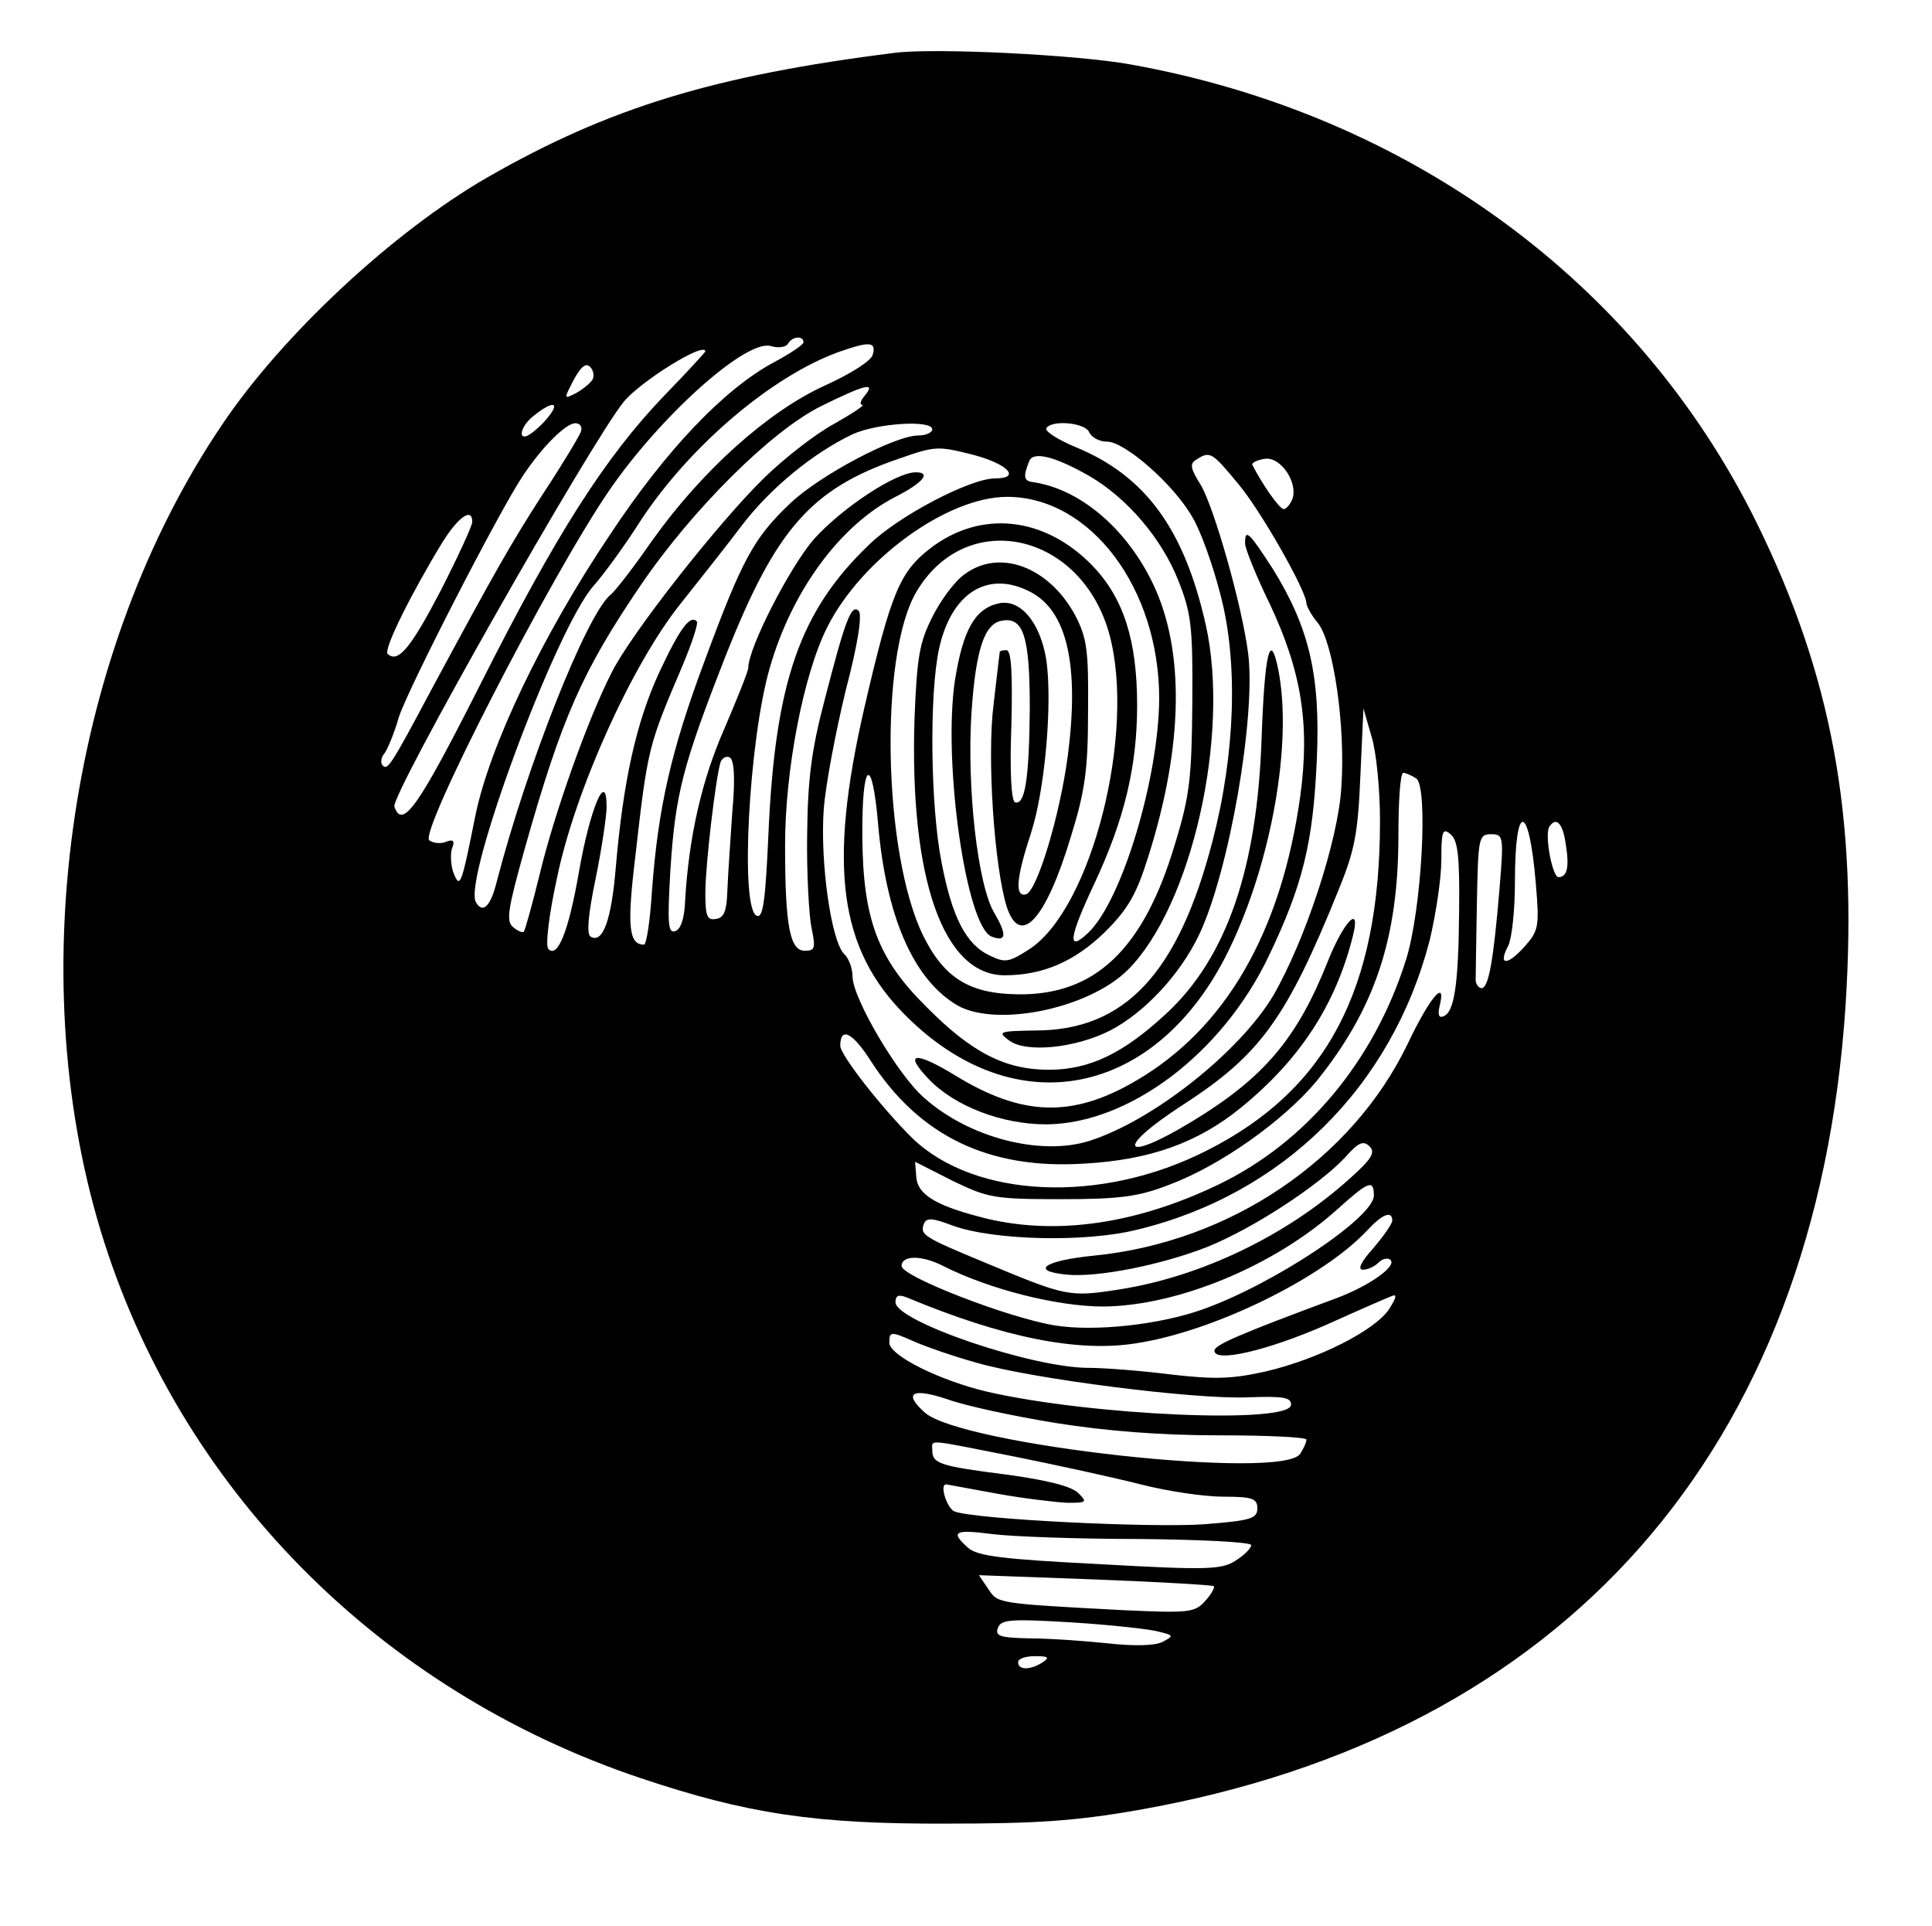 <?xml version="1.0" standalone="no"?>
<!DOCTYPE svg PUBLIC "-//W3C//DTD SVG 20010904//EN"
 "http://www.w3.org/TR/2001/REC-SVG-20010904/DTD/svg10.dtd">
<svg version="1.0" xmlns="http://www.w3.org/2000/svg"
 width="315pt" height="314pt" viewBox="0 0 315 314"
 preserveAspectRatio="xMidYMid meet">

<g transform="translate(0,314) scale(0.1,-0.1)"
fill="#000000" stroke="none">
<path d="M1460 3054 c-296 -37 -468 -90 -665 -203 -153 -88 -335 -257 -434
-405 -246 -365 -325 -889 -197 -1312 127 -419 454 -750 881 -893 173 -58 285
-75 500 -74 142 0 207 4 310 22 696 122 1106 587 1154 1311 20 308 -22 538
-145 788 -194 393 -568 666 -1021 747 -89 16 -318 27 -383 19z m-150 -472 c0
-4 -21 -18 -47 -32 -81 -43 -176 -142 -268 -281 -111 -165 -197 -346 -220
-459 -23 -115 -25 -120 -36 -92 -4 12 -5 30 -2 39 5 12 2 15 -9 11 -8 -4 -21
-3 -28 2 -18 11 196 428 293 570 83 121 222 246 263 236 13 -4 26 -2 29 4 7
12 25 13 25 2z m113 -20 c-2 -10 -35 -31 -79 -51 -92 -42 -199 -138 -279 -250
-30 -43 -61 -84 -70 -91 -39 -33 -136 -278 -185 -467 -10 -41 -23 -53 -34 -34
-22 36 130 445 191 515 17 19 52 67 78 108 79 120 212 234 322 274 51 18 62
17 56 -4z m-273 5 c0 -1 -30 -34 -67 -72 -96 -100 -176 -225 -300 -471 -101
-200 -127 -237 -140 -199 -6 19 319 592 374 660 28 34 133 99 133 82z m-184
-46 c-4 -6 -16 -16 -27 -22 -20 -10 -20 -10 -4 21 12 22 20 29 27 22 6 -6 7
-15 4 -21z m444 -26 c-7 -8 -9 -15 -4 -15 5 0 -16 -14 -46 -31 -30 -16 -81
-56 -113 -87 -75 -73 -219 -256 -250 -319 -38 -74 -93 -228 -117 -328 -12 -49
-24 -92 -26 -94 -2 -2 -10 1 -18 8 -11 10 -8 29 20 129 60 212 93 287 188 427
85 125 214 253 295 293 71 35 90 40 71 17z m-525 -45 c-19 -19 -31 -26 -34
-19 -2 7 6 21 19 31 36 29 46 21 15 -12z m62 -14 c-3 -8 -30 -53 -61 -100 -53
-82 -79 -128 -183 -321 -66 -124 -71 -131 -79 -123 -4 4 -3 13 3 20 5 7 16 33
23 58 14 45 165 339 203 395 32 48 70 85 85 85 8 0 12 -6 9 -14z m573 4 c0 -5
-10 -10 -23 -10 -38 0 -161 -65 -209 -111 -59 -56 -78 -91 -139 -256 -55 -147
-76 -240 -86 -375 -3 -49 -9 -88 -13 -88 -25 0 -28 30 -14 145 20 176 21 179
76 308 16 38 27 71 24 74 -11 11 -28 -12 -62 -85 -37 -81 -58 -176 -70 -316
-7 -85 -21 -125 -41 -113 -7 4 -4 36 8 94 10 49 18 102 18 118 0 61 -27 -3
-45 -106 -17 -98 -35 -142 -50 -126 -5 5 1 56 14 115 29 142 122 348 201 447
31 39 77 97 101 129 46 60 115 117 180 148 39 18 130 24 130 8z m256 -5 c4 -8
16 -15 29 -15 29 0 109 -70 139 -123 14 -23 34 -80 46 -127 29 -110 24 -259
-13 -401 -56 -216 -143 -309 -289 -309 -59 -1 -62 -2 -43 -16 27 -21 108 -13
165 16 56 29 114 91 145 156 49 103 93 356 80 459 -10 78 -55 236 -77 274 -17
27 -19 35 -7 42 22 14 25 12 68 -40 37 -44 110 -173 111 -194 0 -5 8 -20 19
-33 25 -32 45 -167 38 -267 -5 -87 -59 -250 -111 -340 -55 -92 -196 -204 -300
-237 -79 -25 -196 5 -269 70 -43 37 -117 163 -117 198 0 13 -6 30 -14 37 -21
22 -39 150 -33 235 3 41 20 129 36 195 20 76 27 123 21 129 -12 12 -22 -15
-56 -147 -21 -80 -27 -127 -28 -217 -1 -63 3 -132 7 -152 7 -34 6 -38 -11 -38
-24 0 -32 40 -32 172 0 123 30 279 69 356 56 111 196 212 293 212 136 0 248
-149 248 -329 -1 -131 -61 -330 -116 -382 -35 -33 -31 -7 11 82 48 103 69 189
69 289 0 106 -22 175 -73 228 -78 80 -181 91 -263 29 -51 -39 -65 -72 -109
-262 -59 -257 -41 -392 67 -500 179 -180 410 -134 527 105 70 143 105 340 81
459 -13 64 -22 27 -27 -111 -7 -214 -57 -359 -155 -450 -70 -65 -125 -92 -192
-92 -71 0 -126 28 -200 103 -79 78 -103 143 -104 276 -1 126 16 138 26 18 13
-144 55 -245 124 -289 61 -41 218 -10 283 55 104 104 167 383 127 562 -35 156
-98 243 -212 290 -29 12 -51 26 -48 31 9 14 64 9 70 -7z m-191 -36 c58 -15 81
-39 37 -39 -40 0 -157 -61 -205 -108 -113 -108 -153 -224 -164 -469 -5 -113
-9 -140 -19 -136 -28 10 -13 287 21 404 36 126 115 233 205 279 45 23 59 40
33 40 -32 0 -119 -57 -166 -109 -39 -45 -107 -177 -107 -210 0 -5 -18 -50 -39
-99 -37 -84 -58 -177 -64 -281 -1 -28 -7 -46 -16 -49 -12 -4 -13 12 -8 99 8
125 20 171 91 352 81 204 138 270 281 319 60 21 64 21 120 7z m191 -35 c62
-36 118 -102 145 -170 21 -53 24 -74 23 -199 -1 -122 -4 -152 -28 -230 -51
-172 -130 -248 -257 -246 -79 1 -120 27 -154 96 -65 133 -72 456 -11 560 82
139 270 97 315 -70 43 -160 -29 -445 -130 -512 -34 -22 -40 -23 -65 -11 -39
18 -62 63 -79 153 -18 91 -20 273 -4 347 20 92 80 129 149 93 60 -31 80 -120
61 -267 -13 -98 -50 -220 -68 -226 -19 -5 -16 27 8 100 23 71 35 212 25 282
-10 62 -43 101 -79 92 -38 -9 -57 -44 -70 -125 -20 -132 18 -402 60 -418 24
-9 25 3 4 39 -27 45 -45 205 -37 327 7 102 21 144 49 149 36 7 46 -26 46 -143
-1 -116 -8 -158 -24 -153 -6 2 -9 49 -6 126 2 84 0 122 -8 122 -6 0 -11 -1
-11 -3 0 -1 -5 -40 -10 -85 -11 -86 1 -263 21 -329 22 -69 64 -23 105 113 23
74 28 109 28 204 1 101 -2 120 -21 157 -43 79 -123 109 -180 67 -16 -11 -39
-42 -53 -70 -21 -42 -25 -65 -29 -167 -8 -260 47 -417 147 -417 63 0 115 23
164 71 38 38 51 61 71 125 56 178 59 333 7 442 -43 90 -119 155 -196 166 -15
2 -16 9 -6 34 6 17 42 8 98 -24z m331 -38 c-4 -9 -10 -16 -14 -16 -7 0 -36 42
-51 72 -2 3 7 8 20 10 26 4 55 -39 45 -66z m-1337 -37 c0 -6 -23 -56 -51 -111
-49 -94 -70 -120 -87 -104 -7 8 41 103 90 183 26 41 48 56 48 32z m1480 -487
c0 -274 -86 -439 -283 -538 -171 -87 -377 -78 -479 20 -49 48 -118 136 -118
151 0 32 20 22 50 -25 79 -122 192 -177 348 -167 107 6 185 34 255 91 96 78
155 168 183 281 13 52 -15 23 -41 -42 -50 -126 -104 -190 -221 -261 -115 -70
-128 -46 -15 27 125 81 168 139 253 349 27 66 32 93 36 187 l5 110 13 -45 c8
-25 14 -87 14 -138z m-1056 15 c-3 -45 -7 -102 -8 -127 -1 -34 -5 -46 -18 -48
-15 -3 -18 4 -18 42 0 45 17 190 25 214 3 7 10 10 15 7 7 -4 9 -35 4 -88z
m1115 54 c20 -13 9 -216 -17 -297 -52 -164 -162 -296 -305 -365 -133 -64 -262
-83 -377 -56 -81 20 -113 38 -116 67 l-2 26 61 -31 c58 -28 68 -30 177 -30 95
0 126 4 175 23 84 31 188 105 242 170 94 117 133 231 133 400 0 56 3 102 8
102 4 0 13 -4 21 -9z m195 -171 c6 -71 5 -77 -19 -104 -28 -31 -43 -30 -26 2
6 12 11 58 11 105 0 131 23 129 34 -3z m49 63 c6 -37 2 -53 -12 -53 -10 0 -23
69 -15 82 11 17 22 7 27 -29z m-174 -107 c-1 -123 -8 -167 -26 -173 -7 -3 -9
3 -6 16 12 48 -16 15 -52 -61 -91 -189 -290 -323 -511 -345 -81 -8 -106 -25
-45 -31 51 -5 155 16 229 45 75 30 183 101 225 146 22 25 30 28 40 18 10 -10
3 -21 -33 -53 -102 -92 -241 -159 -374 -180 -83 -13 -87 -12 -221 44 -99 41
-105 45 -99 62 4 11 13 11 47 -2 66 -24 215 -28 300 -7 238 57 416 233 478
472 10 42 19 101 19 131 0 47 2 53 15 42 12 -10 15 -36 14 -124z m66 37 c-10
-120 -18 -165 -30 -164 -5 1 -10 8 -9 16 0 8 1 65 2 125 2 104 3 110 23 110
20 0 21 -3 14 -87z m-205 -502 c0 -36 -164 -145 -280 -186 -71 -25 -175 -36
-239 -26 -76 12 -251 80 -251 97 0 18 33 18 68 0 75 -38 186 -66 261 -66 121
1 279 66 382 159 50 45 59 49 59 22z m30 -41 c0 -5 -14 -25 -31 -45 -20 -22
-26 -35 -17 -35 8 0 19 5 26 12 6 6 15 8 19 4 11 -10 -34 -42 -87 -62 -162
-60 -200 -77 -200 -86 0 -20 86 0 182 42 51 23 99 44 107 47 9 4 8 -2 -4 -21
-23 -35 -116 -82 -202 -102 -54 -12 -82 -13 -152 -5 -47 6 -109 11 -136 11
-93 0 -315 76 -315 107 0 11 5 13 18 8 158 -66 280 -90 374 -75 126 19 304
106 377 184 25 27 41 33 41 16z m-680 -231 c91 -27 361 -61 445 -57 57 2 70 0
70 -12 0 -32 -325 -18 -495 21 -77 18 -160 59 -160 80 0 18 2 19 38 3 20 -9
66 -25 102 -35z m132 -99 c82 -13 170 -20 266 -20 78 0 142 -3 142 -7 0 -5 -5
-15 -10 -23 -28 -44 -552 14 -612 67 -36 32 -21 41 36 22 30 -11 110 -28 178
-39z m-66 -55 c69 -14 161 -34 204 -45 43 -11 103 -20 134 -20 48 0 56 -3 56
-19 0 -17 -11 -20 -87 -26 -86 -6 -374 8 -407 21 -12 5 -25 45 -13 44 1 0 38
-7 82 -15 44 -8 96 -14 115 -15 32 0 33 1 18 16 -11 11 -51 21 -117 30 -110
14 -121 18 -121 40 0 18 -12 18 136 -11z m202 -134 c100 -1 182 -5 182 -10 0
-5 -11 -16 -25 -25 -23 -15 -45 -16 -222 -6 -158 8 -200 13 -215 27 -29 26
-22 30 40 22 31 -4 139 -8 240 -8z m121 -77 c2 -2 -4 -13 -14 -24 -17 -19 -26
-20 -134 -15 -209 11 -204 11 -220 35 l-15 22 190 -7 c104 -4 191 -9 193 -11z
m-90 -74 c25 -6 25 -7 6 -17 -13 -6 -45 -7 -90 -2 -38 4 -96 8 -127 8 -48 1
-56 4 -51 17 5 14 21 15 121 9 63 -4 127 -11 141 -15z m-189 -50 c-20 -13 -40
-13 -40 0 0 6 12 10 28 10 21 0 24 -2 12 -10z"/>
<path d="M2030 2254 c0 -8 18 -53 40 -98 52 -110 66 -197 50 -314 -31 -222
-122 -379 -268 -464 -104 -61 -186 -58 -295 9 -66 40 -84 37 -43 -6 43 -45
120 -74 192 -74 135 1 286 115 362 273 56 117 73 185 79 322 6 137 -12 214
-72 311 -39 60 -45 66 -45 41z"/>
</g>
</svg>
